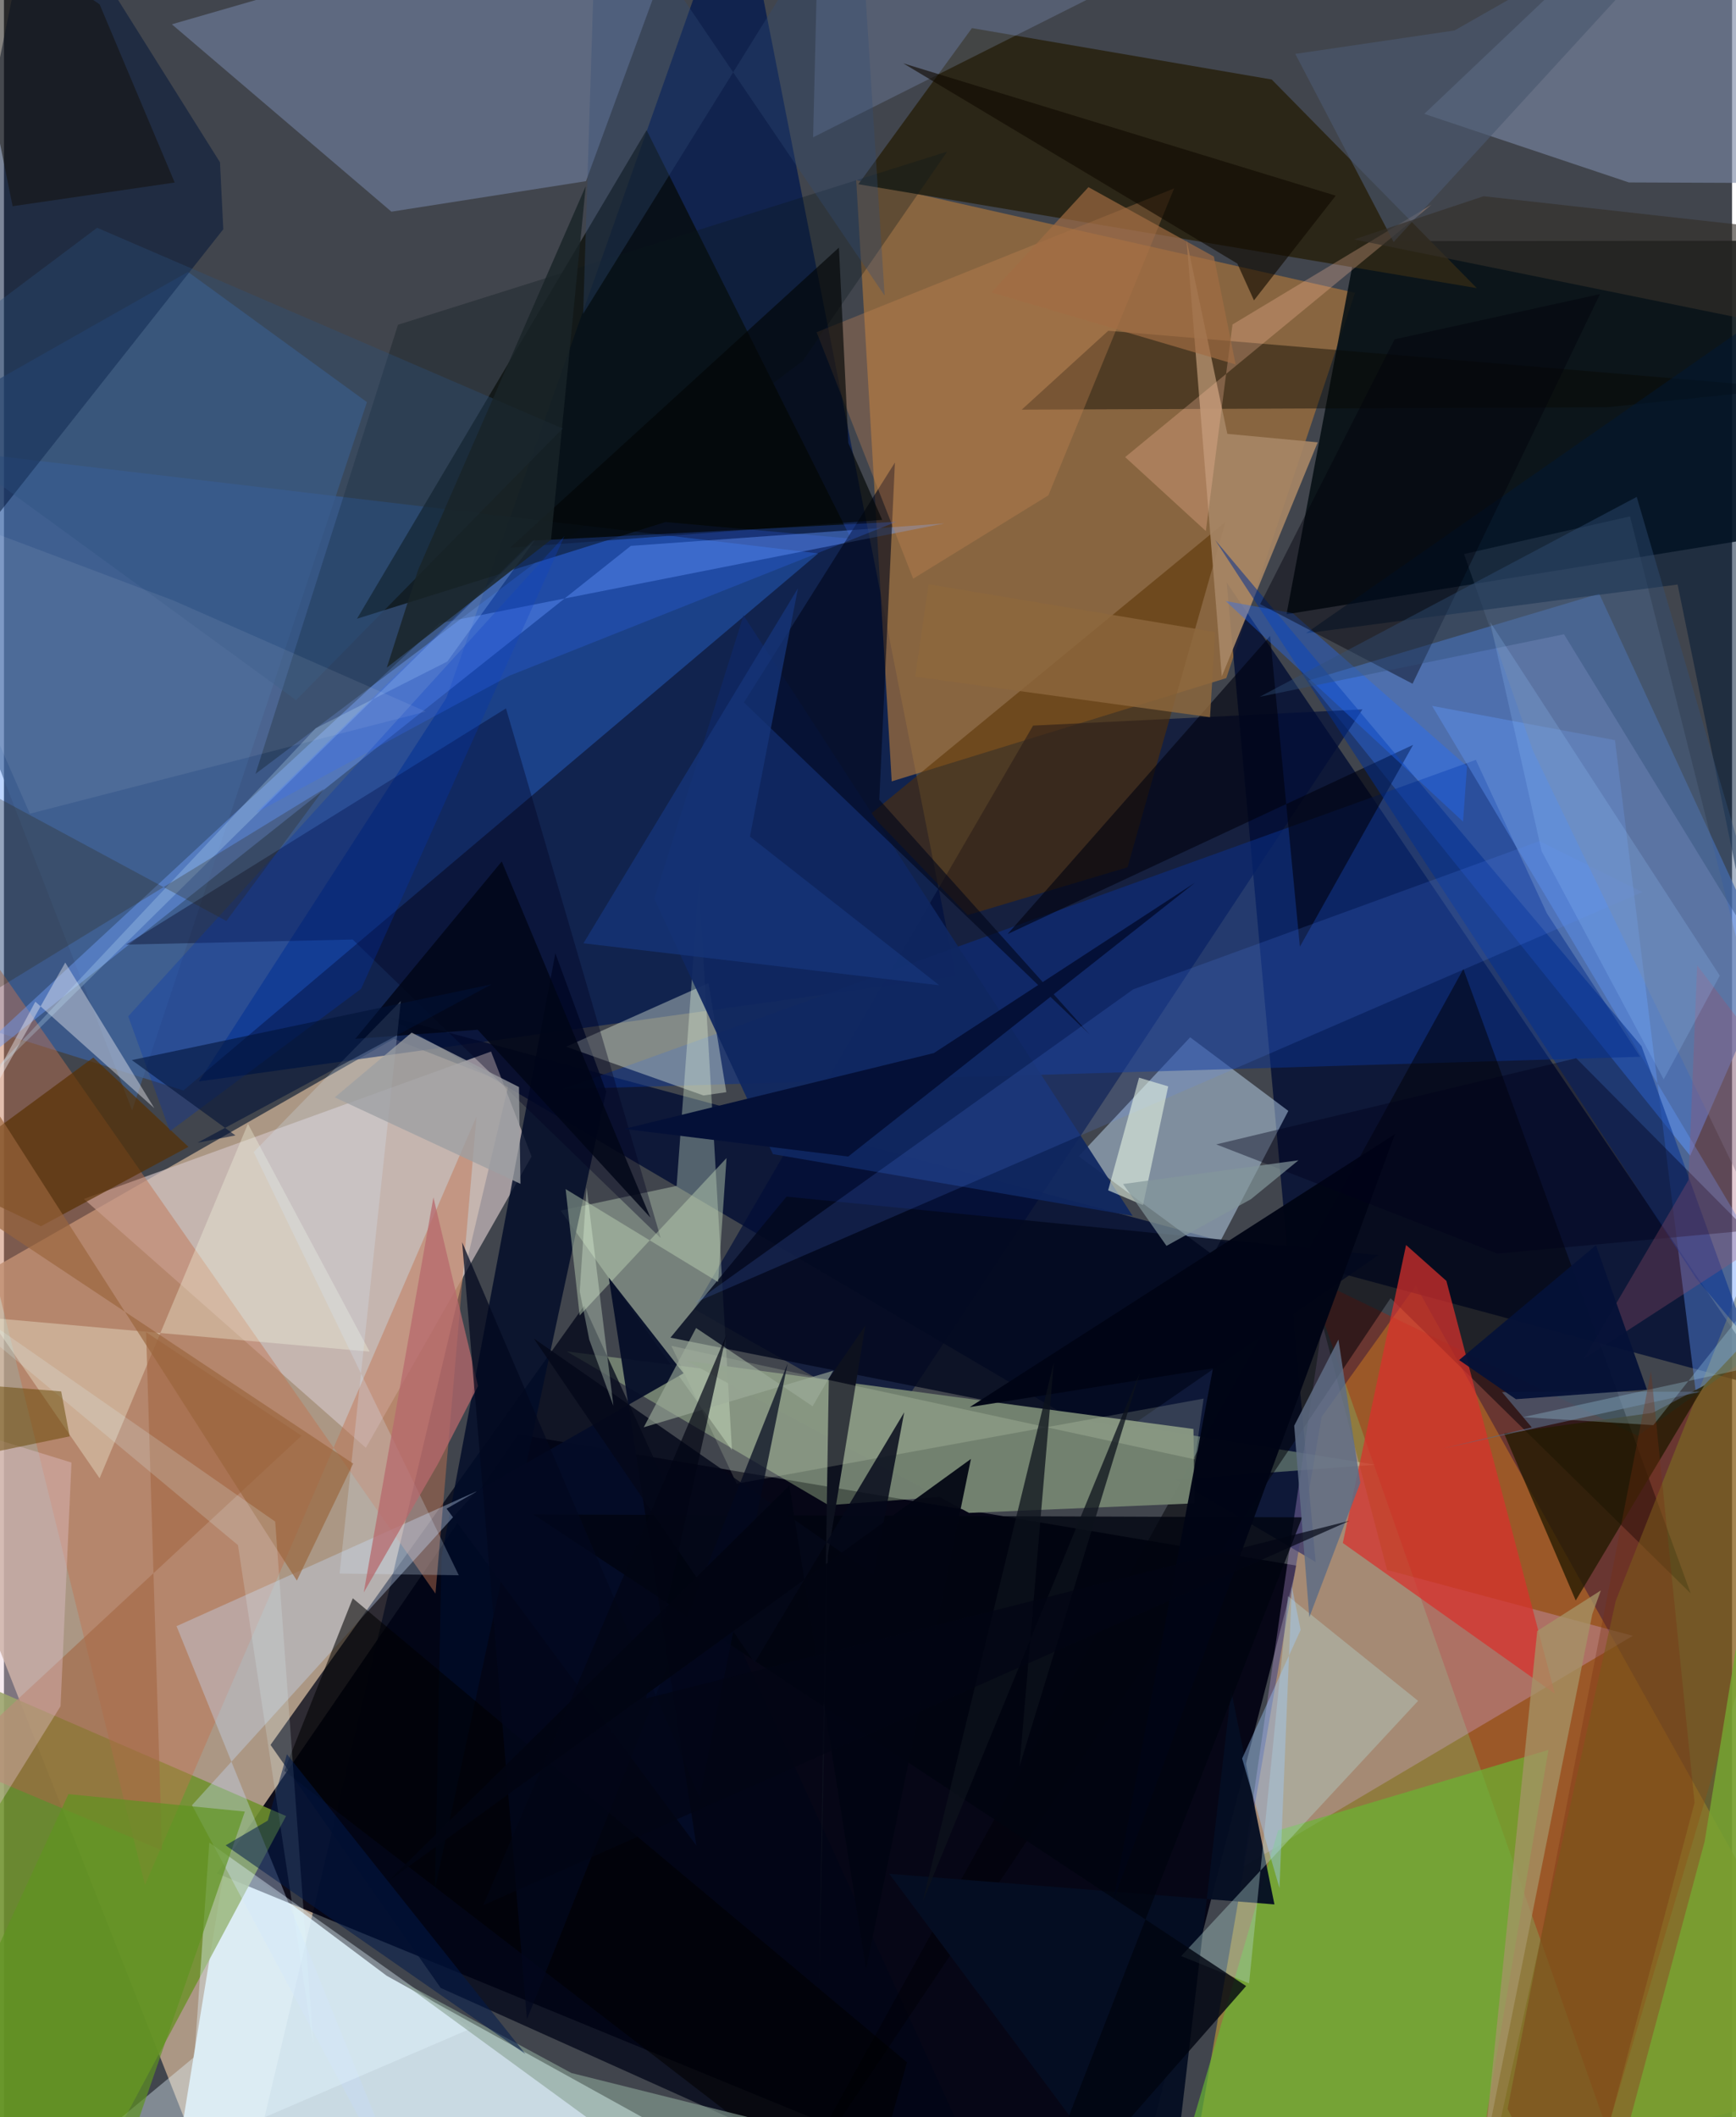 <svg xmlns="http://www.w3.org/2000/svg" width="228" height="278" viewBox="0 0 836 1024"><path fill="#41454d" d="M0 0h836v1024H0z"/><path fill="#c0a78f" fill-opacity=".831" d="M111.415 1086l132.789-561.766-55.59-21.809L-62 645.849z"/><path fill="#e0f4fd" fill-opacity=".851" d="M80.813 1061.7l26.809-164.26 77.571 58.198 189.824 105.022z"/><path fill="#000111" fill-opacity=".914" d="M103.066 906.099L540.971 1086l84.526-328.73-376.666-63.465z"/><path fill="#a98c3a" fill-opacity=".757" d="M568.43 1086L898 1006.62 682.996 621.846l-45.535 63.443z"/><path fill="#00174e" fill-opacity=".745" d="M355.281-62L214.016 337.587 94.293 523.049l366.244-50.926z"/><path fill="#5480d3" fill-opacity=".722" d="M855.395 468.193l-83.656-181.03-140.76 42.011 184.772 229.82z"/><path fill="#ab743a" fill-opacity=".671" d="M591.338 327.978l-161.87 49.943-17.185-290.805 241.342 54.495z"/><path fill="#347eff" fill-opacity=".325" d="M-62 213.555v267.244l148.826 46.64 307.12-259.78z"/><path fill="#030f34" fill-opacity=".82" d="M634.558 755.48l-43.017-473.7L856.297 672.4 184.904 491.29z"/><path fill="#050f14" fill-opacity=".882" d="M620.47 297.092l260.282-42.102L898 116.395l-243.427.252z"/><path fill="#70922e" fill-opacity=".878" d="M39.91 1059.115l96.568-180.756L-62 792.317v247.222z"/><path fill="#d2c3c4" fill-opacity=".678" d="M175.078 700.253L38.652 579.89l196.985-71.299 19.609 50.757z"/><path fill="#c6e4fd" fill-opacity=".463" d="M584.95 607.035l36.395-69.736-47.487-35.582-53.938 57.52z"/><path fill="#040800" fill-opacity=".675" d="M310.883 62.945L409.775 260.5l-89.757-8.012-149.237 46.775z"/><path fill="#000d37" fill-opacity=".655" d="M333.901 633.12l95.74 54.238 227.573-344.265-159.354 7.855z"/><path fill="#d3f3b6" fill-opacity=".333" d="M272.325 653.65l126.6 74.35 264.58-19.553-152.898-24.478z"/><path fill="#af1c00" fill-opacity=".369" d="M790.421 694.446L898 617.7l-122.4 412.526-144.83-413.015z"/><path fill="#2b2617" fill-opacity=".984" d="M613.323 38.462L468.286 13.595l-54.959 75.508 299.19 50.25z"/><path fill="#7d8fb6" fill-opacity=".482" d="M281.561 87.63L336.484-62 81.219 11.753l106.223 90.626z"/><path fill="#deb4fc" fill-opacity=".282" d="M669.093 759.325l118.916 31.849-188.493 111.66 38.29-262.59z"/><path fill="#0a318e" fill-opacity=".518" d="M270.364 526.782l521.16-15.658-45.147-69.452-34.311-74.152z"/><path fill="#000516" fill-opacity=".733" d="M128.96 843.944l151.72-212.411L488.28 1086 211.278 961.49z"/><path fill="#e3fedc" fill-opacity=".325" d="M269.31 585.518l82.88 115.891-15.95-274.74-10.824 146.903z"/><path fill="#7987a4" fill-opacity=".62" d="M786.094 88.237L898 88.694 810.5-62 687.12 55.074z"/><path fill="#67b833" fill-opacity=".663" d="M562.036 1070.74L706.594 1086l40.571-239.618-130.784 38.9z"/><path fill="#000007" fill-opacity=".514" d="M815.988 770.67l-109.957-302-332.62 602.93 297.392-443.726z"/><path fill="#d9312c" fill-opacity=".725" d="M750.287 819.156l-52.475-199.624-19.51-17.366-30.61 144.121z"/><path fill="#000b28" fill-opacity=".82" d="M291.37 527.978l-82.84 385.394 3.141-160.275 55.078-292.03z"/><path fill="#c17350" fill-opacity=".463" d="M208.748 770.766L-62 383.026 68.211 911.688 228.61 539.986z"/><path fill="#426496" fill-opacity=".6" d="M62.018 537.058l113.589-342.56-86.561-62.992L-62 217.12z"/><path fill="#001439" fill-opacity=".514" d="M106.108 110.881L-62 323.607 16.319-62l88.183 140.49z"/><path fill="#70a0fa" fill-opacity=".439" d="M-60.72 553.157l363.977-289.133 151.71-10.865-244.06 48.23z"/><path fill="#583200" fill-opacity=".537" d="M590.907 252.501L543.56 419.475l-77.349 23.123-46.965-48.868z"/><path fill="#03091f" fill-opacity=".831" d="M378.576 578.776l286.348 28.294-121.625 83.895-220.872-43.978z"/><path fill="#c7ddfb" fill-opacity=".365" d="M90.973 873.11L204.817 1086 83.485 786.518l145.094-65.177z"/><path fill="#f4ffe9" fill-opacity=".369" d="M340.848 475.482l-68.875 30.767 66.433 23.594 11.045-1.59z"/><path fill="#7b6d1f" fill-opacity=".6" d="M710.95 1084.012l68.792-309.77 75.22-190.552-9.714 469.318z"/><path fill="#6097f7" fill-opacity=".408" d="M818.554 674.246l43.5-46.195-171.159-286.637 88.462 16.57z"/><path fill="#070800" fill-opacity=".431" d="M863.965 187.74l-329.74-27.754-41.845 38.146 283.13-1.157z"/><path fill="#00001f" fill-opacity=".369" d="M168.705 454.412l149 144.358-74.839-256.143L59.078 456.873z"/><path fill="#eeeef3" fill-opacity=".42" d="M15.185 484.479l57.57 51.517-43.107-70.439L-62 628.362z"/><path fill="#bdd3b6" fill-opacity=".459" d="M271.723 575.122l6.798 61.125 71.041-76.138-4.079 59.953z"/><path fill="#a68665" fill-opacity=".914" d="M591.84 209.838l-19.744-93.8 17.053 211.138 46.405-113.231z"/><path fill="#050e23" fill-opacity=".957" d="M562.194 1086L428.271 906.291l186.354 14.806-20.915-103.275z"/><path fill="#000210" fill-opacity=".612" d="M485.537 451.771l126.988-144.183 14.408 150.286 54.762-97.604z"/><path fill="#0f2761" fill-opacity=".933" d="M357.786 297.626l188.238 290.463-174.027-29.877-57.38-123.508z"/><path fill="#00051a" fill-opacity=".6" d="M357.973 339.76l167.358 160.677L423.465 386.78l7.56-163.056z"/><path fill="#b5d8d5" fill-opacity=".369" d="M569.475 946.1l114.64-123.457-62.933-50.645-18.826 187.274z"/><path fill="#583000" fill-opacity=".675" d="M89.248 554.681l-71.353 38.391-51.823-24.724 77.159-56.843z"/><path fill="#f3f8e1" fill-opacity=".349" d="M46.264 714.976L-7.121 637.36l184.009 16.379-58.848-110.165z"/><path fill="#012f92" fill-opacity=".525" d="M792.193 505.988L585.947 261.175l232.491 356.901 24.821 29.621z"/><path fill="#0a191a" fill-opacity=".318" d="M121.682 374.308l68.945-217.236L456.31 73.308 386.482 174.49z"/><path fill="#c48452" fill-opacity=".341" d="M505.262 239.591L566.09 91.132l-172.945 69.554L439.85 279.9z"/><path fill="#72826f" fill-opacity=".988" d="M330.19 658.195l245.254 32.96.54 35.956-109.105 4.622z"/><path fill="#a36845" fill-opacity=".62" d="M68.752 644.313l75.226 50.097-169.656 157.47 102.133 43.1z"/><path fill="#040c27" fill-opacity=".929" d="M292.6 617.956l42.355 274.694-120.823-162.962 114.648-65.48z"/><path fill="#e3f5ff" fill-opacity=".392" d="M92.14 994.843l7.198-103.668 126.655 89.908L-17.912 1086z"/><path fill="#588efe" fill-opacity=".161" d="M334.056 630.145l458.565-198.696-49.836-24.623-196.476 71.68z"/><path fill="#737f92" fill-opacity=".357" d="M739.731 363.15l-33.388-95.184 80.294-18.213L898 691.301z"/><path fill="#221b01" fill-opacity=".769" d="M725.714 693.32l71.921-9.997 24.958-13.247-62.213 104.02z"/><path fill="#041037" d="M449.88 509.33l126.307-82.392-167.752 132.437-108.411-13.364z"/><path fill="#76a632" fill-opacity=".812" d="M822.752 890.596l-46.146 172.09 117.758-11.98-37.604-369.538z"/><path fill="#a59467" fill-opacity=".749" d="M772.545 769.22l-30.784 19.626-26.128 255.353 52.765-263.505z"/><path fill="#001933" fill-opacity=".51" d="M849.885 479.08l-40.221-196.37-179.74 23.566 264.433-184.252z"/><path fill="#030506" fill-opacity=".643" d="M244.868 264.9l180.01-13.438-16.374-37.149-4.568-94.559z"/><path fill="#000410" fill-opacity=".796" d="M628.038 733.89L490.835 1086l110.084-125.418L256.11 732.474z"/><path fill="#a6c6ff" fill-opacity=".2" d="M391.446 66.403l199.248-100.08L229.31-62h165.255z"/><path fill="#586a84" fill-opacity=".647" d="M724.74 673.328l14.37 17.066-43.238 10.228 125.066-27.53z"/><path fill="#0e121f" fill-opacity=".992" d="M398.586 752.141l-4.207 208.008 4.66-293.332 17.667-25.67z"/><path fill="#000616" fill-opacity=".824" d="M240.819 416.666l71.93 172.267-83.568-90.882-59.24 4.404z"/><path fill="#f6ffda" fill-opacity=".165" d="M322.854 650.93l253.316 54.936 4.2-29.416-225.881 41.154z"/><path fill="#040819" fill-opacity=".824" d="M256.29 647.354L420.8 761.76l14.713-78.663-72.347 121.126z"/><path fill="#effdea" fill-opacity=".549" d="M563.239 525.449l-12.195 57.423-16.871-7.156 14.95-54.488z"/><path fill="#0034b4" fill-opacity=".298" d="M60.11 491.558l20.161 55.576 92.534-68.898 98.328-218.943z"/><path fill="#d5eaff" fill-opacity=".239" d="M162.374 761.05l57.674.858-99.227-204.693 71.185-73.069z"/><path fill="#2a517e" fill-opacity=".333" d="M141.303 338.681L-62 190.534l107.081-80.367 225.195 97.081z"/><path fill="#9a643c" fill-opacity=".659" d="M-62 554.27L-14.064 521l155.77 243.474 27.231-56.596z"/><path fill="#e8c7d4" fill-opacity=".369" d="M-62 678.15v290.888l89.371-143.793 5.292-117.858z"/><path fill="#ffc2a0" fill-opacity=".282" d="M594.335 156.94l96.255-57.942-148.182 122.086 39.039 35.773z"/><path fill-opacity=".557" d="M436.855 997.472L168.748 773.034l-33.169 83.468 280.48 216.007z"/><path fill="#b7696d" fill-opacity=".749" d="M209.814 708.267l19.536-37.916-21.59-91.26-33.712 191.139z"/><path fill="#010515" fill-opacity=".976" d="M536.717 919.223l136.214-370.704-205.68 132.04 117.624-18.764z"/><path fill="#163579" fill-opacity=".761" d="M360.883 404.612l91.615 71.944-172.155-20.318L384.12 284.52z"/><path fill="#e3fdff" fill-opacity=".188" d="M113.208 747.328L-62 601.31l193.218 134.63 18.485 253.254z"/><path fill="#5f9420" fill-opacity=".678" d="M31.196 867.757l85.346 8.434-65.651 190.274L-62 1070.26z"/><path fill="#8aa396" fill-opacity=".616" d="M466.204 1050.496l-168.348-14.79-107.694-78.643 84.364 45.584z"/><path fill="#110a00" fill-opacity=".624" d="M604.719 145.285l-8.051-17.814-161.602-96.833 209.198 64.008z"/><path fill="#5f6d84" fill-opacity=".847" d="M656.148 717.177l-24.649 65.008-7.31-92.615 21.393-41.666z"/><path fill="#c9edff" fill-opacity=".251" d="M150.84 352.206L-21.482 535.46 257.09 260.835l-42.591 59.12z"/><path fill="#e7fee1" fill-opacity=".325" d="M283.153 647.912l-4.604-23.33 3.333-50.19 12.947 105.52z"/><path fill="#00001b" fill-opacity=".396" d="M760.6 511.816l-174.137 41.685 135.974 52.823 120.874-11.128z"/><path fill="#001236" fill-opacity=".573" d="M61.872 512.725l50.11 36.441-18.352 3.53 142.276-76.611z"/><path fill="#a2526c" fill-opacity=".298" d="M814.908 570.814l4.21-103.918L898 570.478 764.189 657.32z"/><path fill="#2f2812" fill-opacity=".271" d="M-18.138 377.684l-8.583 114.987 181.537-111.083-47.207 63.859z"/><path fill="#9fad9c" fill-opacity=".612" d="M309.515 690.322l25.315-48.015 56.372 37.855 9.983-17.208z"/><path fill="#14110a" fill-opacity=".522" d="M46.259 2.088l36.337 86.19-78.4 11.462-29.504-146.247z"/><path fill="#02081e" fill-opacity=".71" d="M336.541 869.591L221.662 600.826l31.359 375.838L379.104 659.51z"/><path fill="#336eff" fill-opacity=".243" d="M255.678 261.497L121.969 393.09l122.483-66.246 187.303-74.475z"/><path fill="#226cfe" fill-opacity=".373" d="M623.485 296.601l84.303 74.015-1.912 26.79-114.884-106.714z"/><path fill="#fdf7ff" fill-opacity=".078" d="M-55.345 238.678l137.393 51.784 122.018 53.708-191.54 49.387z"/><path fill="#020512" fill-opacity=".929" d="M467.8 705.632L185.816 909.985l194.15-191.519 37.1 233.935z"/><path fill="#00000a" fill-opacity=".42" d="M607.723 292.212l73.719 38.491 90.673-188.453-99.372 21.864z"/><path fill="#9ecbff" fill-opacity=".404" d="M598.992 850.515l18.065 62.699 5.98-145.875 4.266 21.004z"/><path fill="#0d121b" fill-opacity=".745" d="M507.872 659.095l-63.411 260.671 105.012-255.72-58.174 190.283z"/><path fill="#634602" fill-opacity=".494" d="M27.686 672.968l4.096 21.745L-62 714.163l28.693-46.034z"/><path fill="#9c9fa2" fill-opacity=".769" d="M160.049 530.76l89.826 41.821-.726-46.826-51.924-26.308z"/><path fill="#051137" fill-opacity=".945" d="M770.177 602.268l-66.215 55.537 27.487 18.935 63.38-4.642z"/><path fill="#b3edff" fill-opacity=".247" d="M852.408 620.654L898 649.781l-163.142 35.636 63.08 3.865z"/><path fill="#8d673c" fill-opacity=".816" d="M583.461 346.899l2.48-41.197-138.624-23.117-6.504 44.716z"/><path fill="#a16d43" fill-opacity=".675" d="M524.65 90.525l60.674 33.575 10.534 52.163L477.7 141.46z"/><path fill="#762d11" fill-opacity=".322" d="M727.411 1020.027l69.399-356.79 21.058 208.671L761 1086z"/><path fill="#305179" fill-opacity=".416" d="M754.707 306.765l-147.22 30.261L789.89 240.33l69.608 237.69z"/><path fill="#4b5870" fill-opacity=".647" d="M672.287 117.062L836.46-62 701.74 14.74l-77.027 11.329z"/><path fill="#001a4b" fill-opacity=".525" d="M136.895 848.462l-9.27 32.088-20.379 11.983 145.01 100.904z"/><path fill="#97c6ff" fill-opacity=".208" d="M830.07 471.89L718.957 300.848l24.925 110.834 59.05 110.38z"/><path fill="#192428" fill-opacity=".816" d="M264.65 261.046l16.8-170.985-81.163 185.749-15.073 47.108z"/><path fill="#304c76" fill-opacity=".333" d="M426.052 142.982L412.994-62 280.2 151.798 286.992-62z"/><path fill="#342f29" fill-opacity=".624" d="M653.156 115.807L715.8 94.909l150.703 16.771L898 165.63z"/><path fill="#83969b" fill-opacity=".686" d="M562.399 602.58l-21.008-29.91 84.853-11.477-22.972 18.803z"/><path fill="#020513" fill-opacity=".682" d="M310.625 821.471l340.366-85.938-419.146 185.979 117.487-275.47z"/></svg>